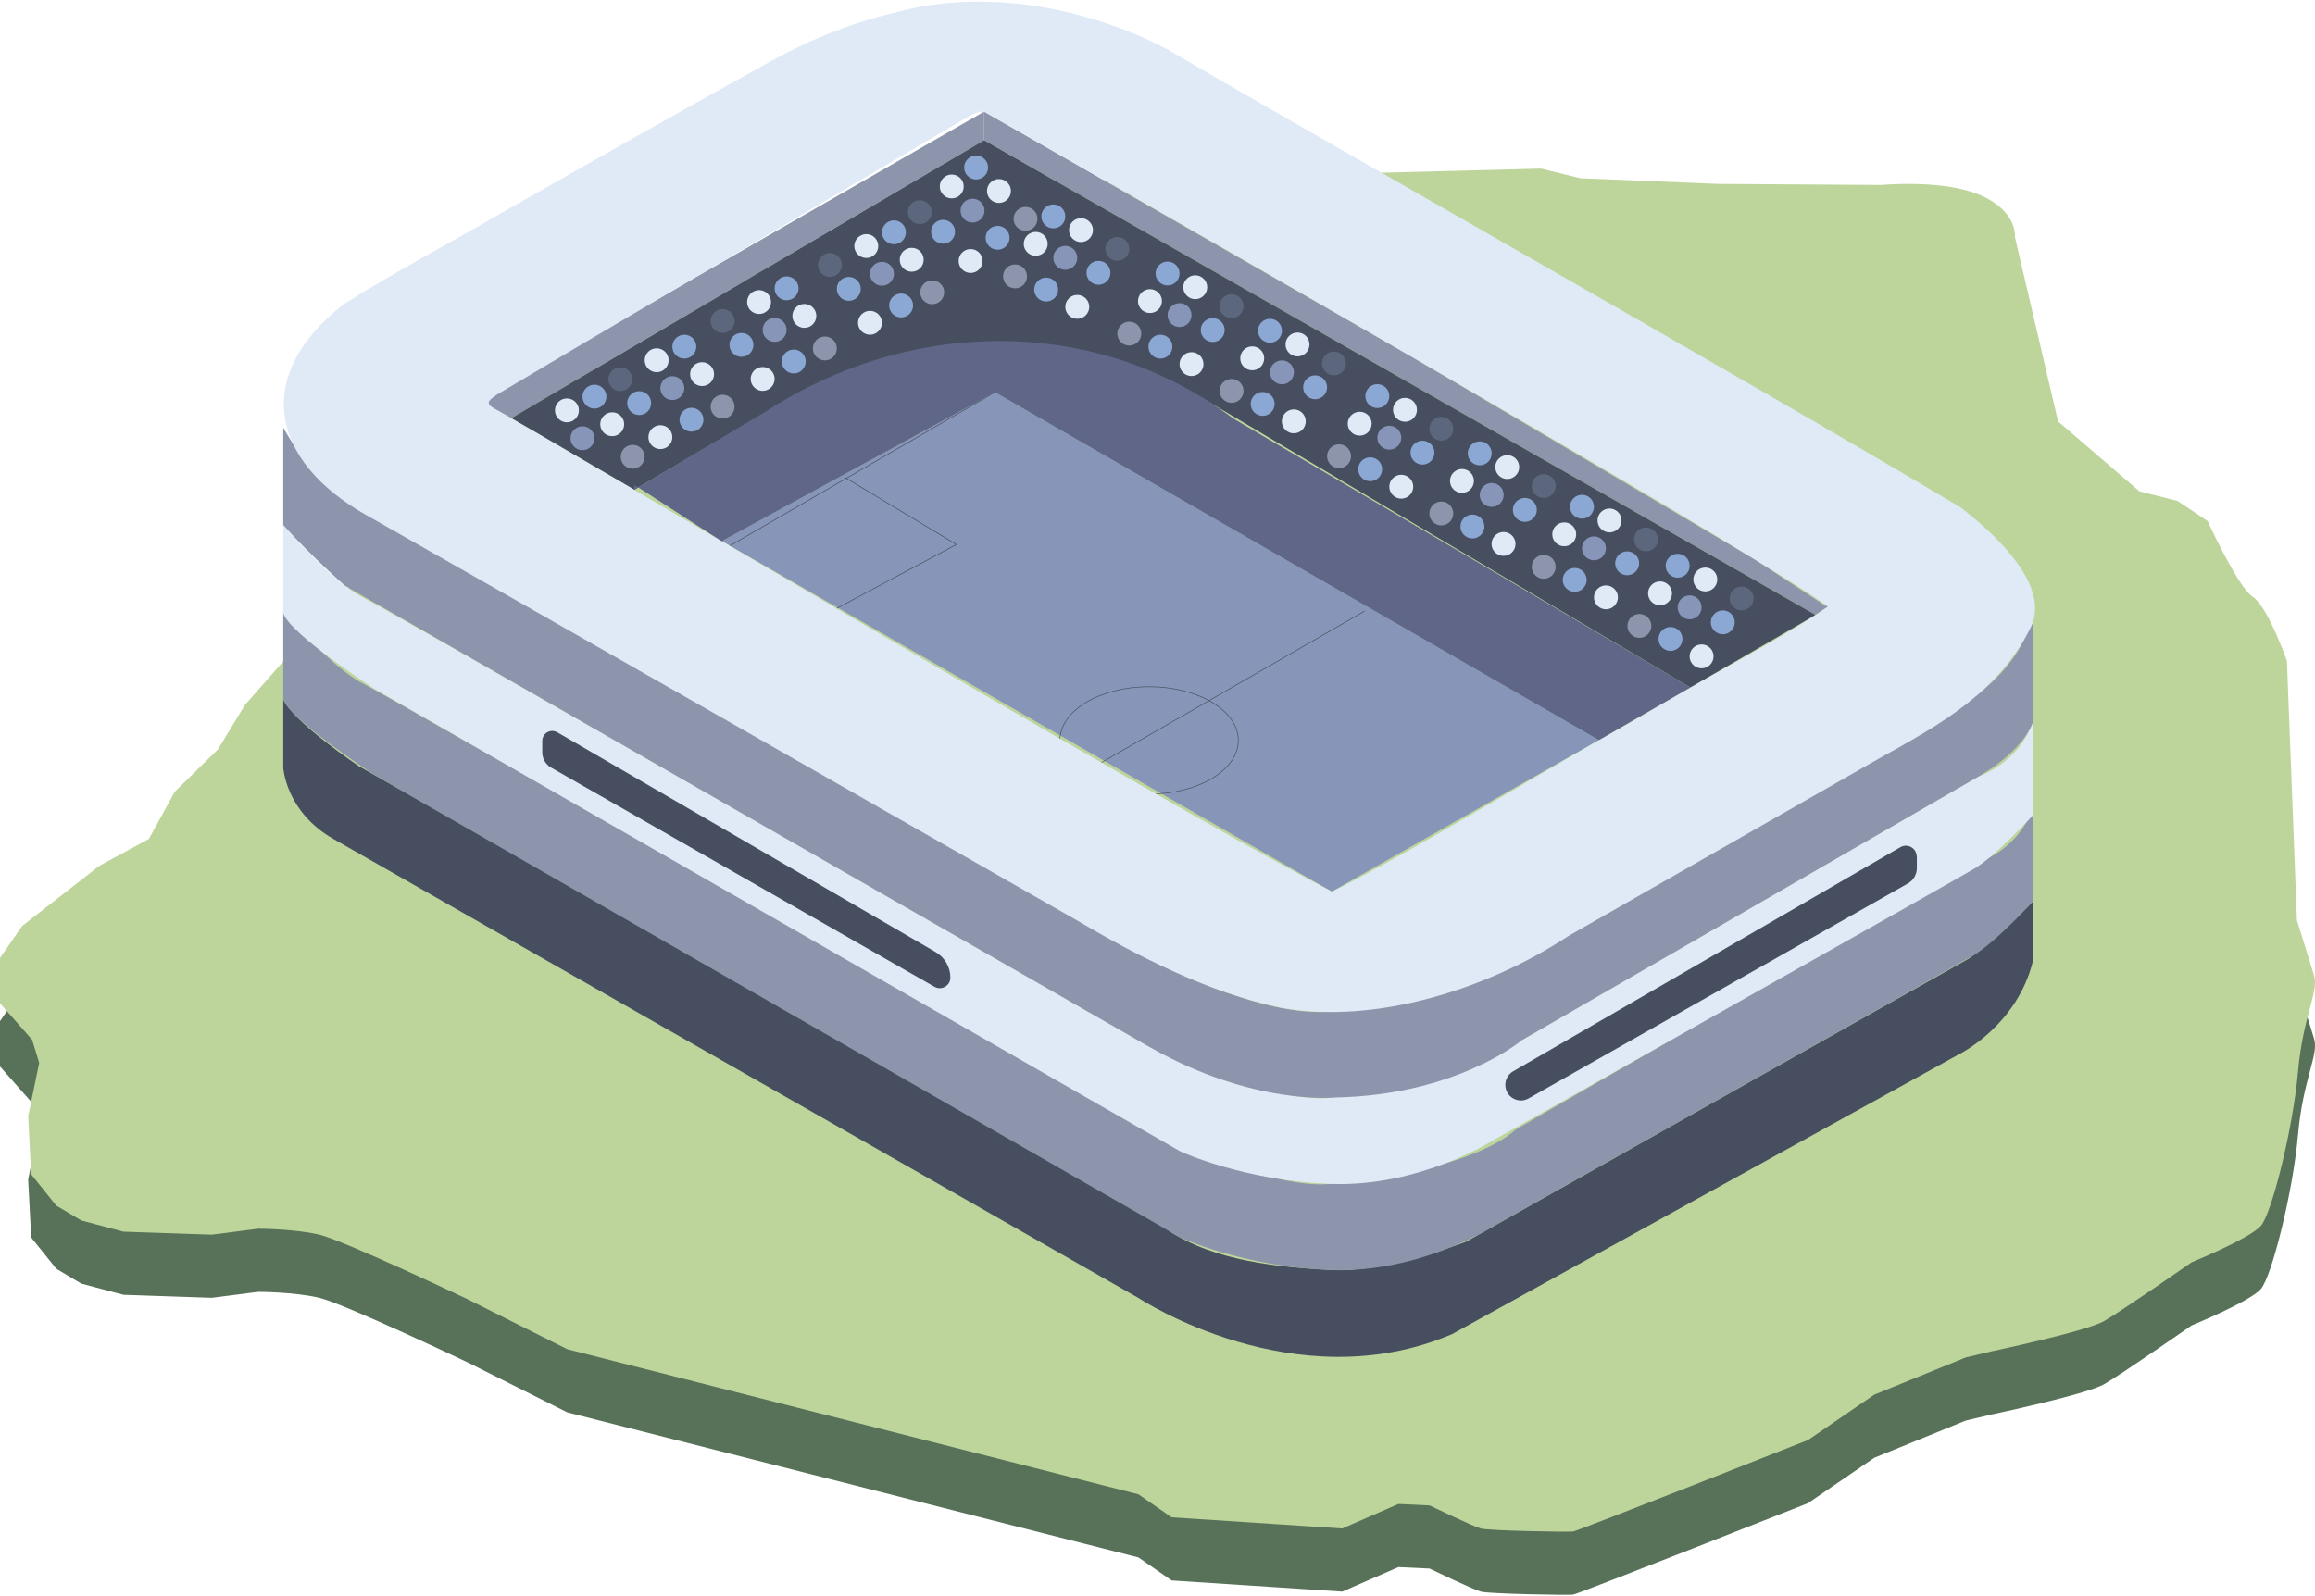 <svg width="821" height="566" viewBox="0 0 821 566" fill="none" xmlns="http://www.w3.org/2000/svg">
<path d="M52.718 320.022L35.263 329.518L7.838 350.889L0 362.222V378.313L11.396 391.232L13.898 399.414L9.989 418.406L11.065 438.984L19.958 450.067L28.851 455.347L43.804 459.312L75.137 460.377L91.517 458.269C91.517 458.269 104.34 458.269 113.233 460.377C122.126 462.485 165.93 483.334 165.93 483.334L201.172 501.012L403.75 552.479L415.497 560.639L476.012 564.605L495.949 555.902L506.993 556.423C506.993 556.423 522.298 563.812 525.152 564.605C528.006 565.398 556.133 565.92 557.912 565.669C559.691 565.419 641.218 533.215 641.218 533.215L664.713 517.124L697.121 503.934L706.014 501.826C706.014 501.826 739.829 494.709 746.24 491.015C752.652 487.321 777.222 470.186 777.222 470.186C777.222 470.186 797.862 461.754 801.792 457.267C805.701 452.78 813.187 422.705 814.966 402.669C816.745 382.613 822.453 374.181 820.654 368.379C818.854 362.577 814.594 348.865 814.594 348.865L811.036 256.804C811.036 256.804 804.274 237.541 798.938 234.118C793.602 230.695 782.909 207.216 782.909 207.216L772.237 200.099L758.712 196.676L729.881 171.882L714.577 106.473C714.577 106.473 715.652 97.499 702.478 91.697C689.303 85.895 667.236 88.003 667.236 88.003L609.203 87.627L560.435 85.624L546.558 82.201L351.446 87.21L267.788 119.392L232.898 145.501L223.281 149.717L200.841 156.584L159.188 186.136L148.144 202.499L147.068 207.779L138.527 218.862L122.147 232.323L86.905 272.416L77.288 288.236L61.983 303.263L52.718 320.147V320.022Z" fill="#587259"/>
<path d="M52.718 297.627L35.263 307.123L7.838 328.495L0 339.828V355.919L11.396 368.838L13.898 377.019L9.989 396.011L11.065 416.59L19.958 427.672L28.851 432.952L43.804 436.918L75.137 437.982L91.517 435.874C91.517 435.874 104.34 435.874 113.233 437.982C122.126 440.09 165.93 460.94 165.93 460.94L201.172 478.617L403.75 530.084L415.497 538.245L476.012 542.21L495.949 533.507L506.993 534.029C506.993 534.029 522.298 541.417 525.152 542.21C528.006 543.003 556.133 543.525 557.912 543.275C559.691 543.024 641.218 510.821 641.218 510.821L664.713 494.73L697.121 481.539L706.014 479.431C706.014 479.431 739.829 472.314 746.24 468.62C752.652 464.926 777.222 447.791 777.222 447.791C777.222 447.791 797.862 439.36 801.792 434.872C805.701 430.385 813.187 400.311 814.966 380.275C816.745 360.218 822.453 351.786 820.654 345.984C818.854 340.182 814.594 326.47 814.594 326.47L811.036 234.41C811.036 234.41 804.274 215.146 798.938 211.724C793.602 208.301 782.909 184.821 782.909 184.821L772.237 177.704L758.712 174.282L729.881 149.487L714.577 84.079C714.577 84.079 715.652 75.104 702.478 69.302C689.303 63.5 667.236 65.608 667.236 65.608L609.203 65.233L560.435 63.229L546.558 59.806L351.446 64.815L267.788 96.998L232.898 123.107L223.281 127.323L200.841 134.189L159.188 163.742L148.144 180.105L147.068 185.385L138.527 196.467L122.147 209.929L86.905 250.021L77.288 265.841L61.983 280.868L52.718 297.752V297.627Z" fill="#BDD59B"/>
<g clip-path="url(#clip0_240_263)">
<path d="M255.968 191.934L353.054 138.999L567.24 262.402L472.301 316.263L255.968 191.934Z" fill="#8796B8"/>
<path d="M118.173 297.562L404.111 460.656C404.111 460.656 459.268 497.034 514.962 473.269L695.126 373.776C695.126 373.776 715.383 363.696 720.947 340.953V319.769C720.947 319.769 705.767 335.937 696.639 340.953C687.511 345.969 519.99 440.446 519.99 440.446C519.99 440.446 491.142 451.549 472.399 450.526C453.655 449.504 430.909 447.507 414.215 436.404C397.522 425.3 127.301 271.8 127.301 271.8C127.301 271.8 104.018 256.168 100.455 248.084V272.336C100.455 272.336 101.333 287.969 118.173 297.562Z" fill="#464E5F"/>
<path d="M100.455 248.084V216.771C100.455 216.771 117.685 236.981 128.814 242.532C139.943 248.084 407.186 401.584 407.186 401.584C407.186 401.584 452.728 423.304 473.472 419.748C473.472 419.748 520.039 416.193 537.757 400.561L701.227 306.133C701.227 306.133 715.919 301.604 720.947 286.459V319.769C720.947 319.769 707.963 334.087 700.056 338.762C692.148 343.437 529.655 434.991 529.655 434.991C529.655 434.991 503.784 451.549 472.399 450.526C441.013 449.504 418.511 438.936 418.511 438.936L132.865 274.966C132.865 274.966 102.993 255.632 100.455 248.084Z" fill="#8C95AB"/>
<path d="M100.455 217.549V186.236C100.455 186.236 117.685 206.446 128.814 211.998C139.943 217.549 407.186 371.049 407.186 371.049C407.186 371.049 452.728 392.769 473.472 389.214C473.472 389.214 520.039 385.659 537.757 370.026L701.227 275.599C701.227 275.599 715.919 271.07 720.947 255.924V289.235C720.947 289.235 707.963 303.552 700.056 308.227C692.148 312.902 529.655 404.457 529.655 404.457C529.655 404.457 503.784 421.014 472.399 419.992C441.013 418.969 418.511 408.401 418.511 408.401L132.865 244.431C132.865 244.431 102.993 225.098 100.455 217.549Z" fill="#E0E9F6"/>
<path d="M100.455 186.236V151.66C100.455 151.66 110.559 170.847 123.738 177.422C136.917 183.996 407.186 340.028 407.186 340.028C407.186 340.028 447.7 361.748 472.984 358.728C498.269 355.709 529.655 349.135 538.294 340.564L686.584 255.389C686.584 255.389 716.945 242.094 720.996 216.868V256.022C720.996 256.022 718.506 265.762 701.276 275.696C684.046 285.631 539.71 369.004 539.71 369.004C539.71 369.004 516.524 388.532 473.521 389.311C473.521 389.311 444.234 392.379 407.235 371.147L122.371 207.81C122.371 207.81 110.559 197.583 100.455 186.236Z" fill="#8C95AB"/>
<path d="M349.003 49.732L181.335 148.348L170.353 142.212L349.003 39.602" fill="#8C95AB"/>
<path d="M647.29 214.871L622.64 198.654L500.514 126.433L349.003 39.602V49.732L643.873 218.085L648.315 215.114" fill="#8C95AB"/>
<path d="M224.924 173.769L277.738 142.602C324.451 115.038 382.488 115.087 429.103 142.796L599.504 243.896L643.874 218.134L349.003 49.732L181.335 148.348L224.973 173.72L224.924 173.769Z" fill="#464E5F"/>
<path d="M299.752 169.435L339.192 193.152L296.677 215.845" stroke="#464E5F" stroke-width="0.221" stroke-miterlimit="10"/>
<path d="M258.799 193.639L353.054 138.999L567.239 262.402" stroke="#464E5F" stroke-width="0.221" stroke-miterlimit="10"/>
<path d="M407.528 281.686C424.997 281.686 439.158 273.161 439.158 262.645C439.158 252.129 424.997 243.604 407.528 243.604C390.059 243.604 375.898 252.129 375.898 262.645C375.898 273.161 390.059 281.686 407.528 281.686Z" stroke="#464E5F" stroke-width="0.221" stroke-miterlimit="10"/>
<path d="M390.639 270.486L483.967 216.771" stroke="#464E5F" stroke-width="0.221" stroke-miterlimit="10"/>
<path d="M694.686 179.613C620.981 135.638 454.534 41.405 413.532 17.25C385.661 2.787 349.784 -4.177 318.447 4.199C301.607 8.095 285.597 14.669 270.758 23.192C247.377 36.048 208.621 58.012 177.675 75.641C157.857 87.183 139.406 96.825 121.932 107.88C89.374 133.349 95.818 163.543 130.083 182.828C169.572 205.18 309.368 285.096 381.072 326.003C403.33 339.152 427.883 351.911 454.387 357.511C487.823 363.501 527.8 350.84 556.208 332.042C580.028 318.455 635.966 286.459 666.034 269.269C689.024 256.509 708.354 245.698 720.117 222.761C727.83 207.518 706.304 188.379 695.175 179.906L694.735 179.565L694.686 179.613ZM472.301 316.263C405.527 281.248 198.078 157.212 175.088 144.891C172.305 142.992 172.94 142.212 176.259 139.972C210.915 119.275 261.338 89.812 298.971 67.557C317.666 56.551 333.139 47.395 340.754 42.915C344.952 40.48 347.051 39.409 349.003 39.603C381.414 57.963 612 189.353 648.315 215.164C631.231 226.949 611.414 236.543 583.494 253.198C548.886 272.531 501.734 301.605 472.496 316.263H472.252H472.301Z" fill="#E0E9F6"/>
<path d="M224.924 173.77L271.685 145.914C322.791 112.701 388.687 111.776 437.254 148.397L599.504 243.848L567.19 262.451L353.054 139.047L255.919 191.983L224.924 171.968" fill="#5F6688"/>
<path d="M679.799 303.894V307.984C679.799 310.224 678.579 312.27 676.626 313.39L542.101 389.653C538.392 391.747 533.852 389.068 533.852 384.832C533.852 382.884 534.926 381.033 536.586 380.059L673.941 300.533C676.528 299.024 679.75 300.874 679.75 303.894H679.799Z" fill="#464E5F"/>
<path d="M195.442 272.287L331.431 350.06C333.92 351.472 337.044 349.67 337.044 346.797C337.044 343.047 335.043 339.638 331.822 337.739L197.639 259.771C195.247 258.408 192.318 260.112 192.318 262.839V266.881C192.318 269.122 193.49 271.167 195.442 272.287Z" fill="#464E5F"/>
<path d="M407.821 111.044C410.166 111.044 412.067 109.148 412.067 106.808C412.067 104.468 410.166 102.571 407.821 102.571C405.476 102.571 403.574 104.468 403.574 106.808C403.574 109.148 405.476 111.044 407.821 111.044Z" fill="#E0E9F6"/>
<path d="M414.069 101.256C416.414 101.256 418.315 99.359 418.315 97.019C418.315 94.68 416.414 92.783 414.069 92.783C411.723 92.783 409.822 94.68 409.822 97.019C409.822 99.359 411.723 101.256 414.069 101.256Z" fill="#8BA8D5"/>
<path d="M423.88 106.126C426.225 106.126 428.127 104.23 428.127 101.89C428.127 99.55 426.225 97.653 423.88 97.653C421.535 97.653 419.633 99.55 419.633 101.89C419.633 104.23 421.535 106.126 423.88 106.126Z" fill="#E0E9F6"/>
<path d="M418.315 116.012C420.661 116.012 422.562 114.115 422.562 111.775C422.562 109.435 420.661 107.539 418.315 107.539C415.97 107.539 414.069 109.435 414.069 111.775C414.069 114.115 415.97 116.012 418.315 116.012Z" fill="#8796B8"/>
<path d="M400.499 122.586C402.844 122.586 404.746 120.69 404.746 118.35C404.746 116.01 402.844 114.113 400.499 114.113C398.154 114.113 396.252 116.01 396.252 118.35C396.252 120.69 398.154 122.586 400.499 122.586Z" fill="#8C95AB"/>
<path d="M411.531 127.213C413.876 127.213 415.777 125.316 415.777 122.976C415.777 120.636 413.876 118.739 411.531 118.739C409.185 118.739 407.284 120.636 407.284 122.976C407.284 125.316 409.185 127.213 411.531 127.213Z" fill="#8BA8D5"/>
<path d="M422.562 133.397C424.907 133.397 426.809 131.501 426.809 129.161C426.809 126.821 424.907 124.924 422.562 124.924C420.217 124.924 418.315 126.821 418.315 129.161C418.315 131.501 420.217 133.397 422.562 133.397Z" fill="#E0E9F6"/>
<path d="M430.079 121.32C432.424 121.32 434.326 119.423 434.326 117.084C434.326 114.744 432.424 112.847 430.079 112.847C427.734 112.847 425.833 114.744 425.833 117.084C425.833 119.423 427.734 121.32 430.079 121.32Z" fill="#8BA8D5"/>
<path d="M436.766 112.847C439.111 112.847 441.013 110.95 441.013 108.61C441.013 106.27 439.111 104.373 436.766 104.373C434.421 104.373 432.52 106.27 432.52 108.61C432.52 110.95 434.421 112.847 436.766 112.847Z" fill="#5C667D"/>
<path d="M367.307 90.737C369.652 90.737 371.554 88.84 371.554 86.501C371.554 84.161 369.652 82.264 367.307 82.264C364.962 82.264 363.061 84.161 363.061 86.501C363.061 88.84 364.962 90.737 367.307 90.737Z" fill="#E0E9F6"/>
<path d="M373.555 80.998C375.901 80.998 377.802 79.101 377.802 76.761C377.802 74.421 375.901 72.524 373.555 72.524C371.21 72.524 369.309 74.421 369.309 76.761C369.309 79.101 371.21 80.998 373.555 80.998Z" fill="#8BA8D5"/>
<path d="M383.366 85.867C385.711 85.867 387.613 83.97 387.613 81.63C387.613 79.29 385.711 77.394 383.366 77.394C381.021 77.394 379.119 79.29 379.119 81.63C379.119 83.97 381.021 85.867 383.366 85.867Z" fill="#E0E9F6"/>
<path d="M377.802 95.705C380.147 95.705 382.048 93.808 382.048 91.468C382.048 89.128 380.147 87.231 377.802 87.231C375.456 87.231 373.555 89.128 373.555 91.468C373.555 93.808 375.456 95.705 377.802 95.705Z" fill="#8796B8"/>
<path d="M359.985 102.279C362.331 102.279 364.232 100.382 364.232 98.043C364.232 95.703 362.331 93.806 359.985 93.806C357.64 93.806 355.739 95.703 355.739 98.043C355.739 100.382 357.64 102.279 359.985 102.279Z" fill="#8C95AB"/>
<path d="M371.017 106.954C373.362 106.954 375.263 105.057 375.263 102.717C375.263 100.377 373.362 98.481 371.017 98.481C368.672 98.481 366.77 100.377 366.77 102.717C366.77 105.057 368.672 106.954 371.017 106.954Z" fill="#8BA8D5"/>
<path d="M382.048 113.09C384.394 113.09 386.295 111.193 386.295 108.854C386.295 106.514 384.394 104.617 382.048 104.617C379.703 104.617 377.802 106.514 377.802 108.854C377.802 111.193 379.703 113.09 382.048 113.09Z" fill="#E0E9F6"/>
<path d="M389.565 101.013C391.911 101.013 393.812 99.116 393.812 96.776C393.812 94.436 391.911 92.54 389.565 92.54C387.22 92.54 385.319 94.436 385.319 96.776C385.319 99.116 387.22 101.013 389.565 101.013Z" fill="#8BA8D5"/>
<path d="M396.252 92.54C398.598 92.54 400.499 90.643 400.499 88.303C400.499 85.963 398.598 84.066 396.252 84.066C393.907 84.066 392.006 85.963 392.006 88.303C392.006 90.643 393.907 92.54 396.252 92.54Z" fill="#5C667D"/>
<path d="M323.328 96.386C325.673 96.386 327.575 94.489 327.575 92.149C327.575 89.809 325.673 87.912 323.328 87.912C320.983 87.912 319.082 89.809 319.082 92.149C319.082 94.489 320.983 96.386 323.328 96.386Z" fill="#E0E9F6"/>
<path d="M317.031 86.646C319.377 86.646 321.278 84.749 321.278 82.409C321.278 80.069 319.377 78.172 317.031 78.172C314.686 78.172 312.785 80.069 312.785 82.409C312.785 84.749 314.686 86.646 317.031 86.646Z" fill="#8BA8D5"/>
<path d="M307.22 91.517C309.566 91.517 311.467 89.62 311.467 87.28C311.467 84.94 309.566 83.043 307.22 83.043C304.875 83.043 302.974 84.94 302.974 87.28C302.974 89.62 304.875 91.517 307.22 91.517Z" fill="#E0E9F6"/>
<path d="M312.785 101.354C315.13 101.354 317.031 99.457 317.031 97.117C317.031 94.777 315.13 92.88 312.785 92.88C310.439 92.88 308.538 94.777 308.538 97.117C308.538 99.457 310.439 101.354 312.785 101.354Z" fill="#8796B8"/>
<path d="M330.601 107.928C332.946 107.928 334.848 106.031 334.848 103.691C334.848 101.351 332.946 99.454 330.601 99.454C328.256 99.454 326.354 101.351 326.354 103.691C326.354 106.031 328.256 107.928 330.601 107.928Z" fill="#8C95AB"/>
<path d="M319.569 112.603C321.915 112.603 323.816 110.706 323.816 108.366C323.816 106.026 321.915 104.129 319.569 104.129C317.224 104.129 315.323 106.026 315.323 108.366C315.323 110.706 317.224 112.603 319.569 112.603Z" fill="#8BA8D5"/>
<path d="M308.538 118.739C310.883 118.739 312.785 116.842 312.785 114.502C312.785 112.163 310.883 110.266 308.538 110.266C306.193 110.266 304.292 112.163 304.292 114.502C304.292 116.842 306.193 118.739 308.538 118.739Z" fill="#E0E9F6"/>
<path d="M301.021 106.71C303.366 106.71 305.268 104.814 305.268 102.474C305.268 100.134 303.366 98.237 301.021 98.237C298.676 98.237 296.774 100.134 296.774 102.474C296.774 104.814 298.676 106.71 301.021 106.71Z" fill="#8BA8D5"/>
<path d="M294.334 98.237C296.679 98.237 298.581 96.34 298.581 94.001C298.581 91.661 296.679 89.764 294.334 89.764C291.989 89.764 290.087 91.661 290.087 94.001C290.087 96.34 291.989 98.237 294.334 98.237Z" fill="#5C667D"/>
<path d="M285.255 116.304C287.6 116.304 289.502 114.407 289.502 112.067C289.502 109.727 287.6 107.83 285.255 107.83C282.91 107.83 281.009 109.727 281.009 112.067C281.009 114.407 282.91 116.304 285.255 116.304Z" fill="#E0E9F6"/>
<path d="M278.958 106.516C281.304 106.516 283.205 104.619 283.205 102.279C283.205 99.939 281.304 98.042 278.958 98.042C276.613 98.042 274.712 99.939 274.712 102.279C274.712 104.619 276.613 106.516 278.958 106.516Z" fill="#8BA8D5"/>
<path d="M269.196 111.386C271.541 111.386 273.443 109.489 273.443 107.149C273.443 104.809 271.541 102.912 269.196 102.912C266.851 102.912 264.949 104.809 264.949 107.149C264.949 109.489 266.851 111.386 269.196 111.386Z" fill="#E0E9F6"/>
<path d="M274.712 121.271C277.057 121.271 278.958 119.375 278.958 117.035C278.958 114.695 277.057 112.798 274.712 112.798C272.366 112.798 270.465 114.695 270.465 117.035C270.465 119.375 272.366 121.271 274.712 121.271Z" fill="#8796B8"/>
<path d="M292.528 127.846C294.873 127.846 296.774 125.949 296.774 123.609C296.774 121.269 294.873 119.372 292.528 119.372C290.183 119.372 288.281 121.269 288.281 123.609C288.281 125.949 290.183 127.846 292.528 127.846Z" fill="#8C95AB"/>
<path d="M281.496 132.472C283.842 132.472 285.743 130.575 285.743 128.235C285.743 125.895 283.842 123.999 281.496 123.999C279.151 123.999 277.25 125.895 277.25 128.235C277.25 130.575 279.151 132.472 281.496 132.472Z" fill="#8BA8D5"/>
<path d="M270.465 138.657C272.811 138.657 274.712 136.76 274.712 134.42C274.712 132.08 272.811 130.183 270.465 130.183C268.12 130.183 266.219 132.08 266.219 134.42C266.219 136.76 268.12 138.657 270.465 138.657Z" fill="#E0E9F6"/>
<path d="M262.948 126.58C265.294 126.58 267.195 124.683 267.195 122.343C267.195 120.003 265.294 118.106 262.948 118.106C260.603 118.106 258.702 120.003 258.702 122.343C258.702 124.683 260.603 126.58 262.948 126.58Z" fill="#8BA8D5"/>
<path d="M256.261 118.106C258.606 118.106 260.508 116.209 260.508 113.869C260.508 111.529 258.606 109.632 256.261 109.632C253.916 109.632 252.014 111.529 252.014 113.869C252.014 116.209 253.916 118.106 256.261 118.106Z" fill="#5C667D"/>
<path d="M248.988 136.953C251.333 136.953 253.235 135.056 253.235 132.716C253.235 130.376 251.333 128.479 248.988 128.479C246.643 128.479 244.741 130.376 244.741 132.716C244.741 135.056 246.643 136.953 248.988 136.953Z" fill="#E0E9F6"/>
<path d="M242.691 127.213C245.037 127.213 246.938 125.316 246.938 122.976C246.938 120.636 245.037 118.739 242.691 118.739C240.346 118.739 238.445 120.636 238.445 122.976C238.445 125.316 240.346 127.213 242.691 127.213Z" fill="#8BA8D5"/>
<path d="M232.88 132.035C235.226 132.035 237.127 130.138 237.127 127.798C237.127 125.458 235.226 123.561 232.88 123.561C230.535 123.561 228.634 125.458 228.634 127.798C228.634 130.138 230.535 132.035 232.88 132.035Z" fill="#E0E9F6"/>
<path d="M238.445 141.919C240.79 141.919 242.691 140.023 242.691 137.683C242.691 135.343 240.79 133.446 238.445 133.446C236.099 133.446 234.198 135.343 234.198 137.683C234.198 140.023 236.099 141.919 238.445 141.919Z" fill="#8796B8"/>
<path d="M256.261 148.494C258.606 148.494 260.508 146.597 260.508 144.257C260.508 141.917 258.606 140.021 256.261 140.021C253.916 140.021 252.014 141.917 252.014 144.257C252.014 146.597 253.916 148.494 256.261 148.494Z" fill="#8C95AB"/>
<path d="M245.23 153.121C247.575 153.121 249.476 151.224 249.476 148.884C249.476 146.544 247.575 144.647 245.23 144.647C242.884 144.647 240.983 146.544 240.983 148.884C240.983 151.224 242.884 153.121 245.23 153.121Z" fill="#8BA8D5"/>
<path d="M217.114 154.728C219.46 154.728 221.361 152.831 221.361 150.491C221.361 148.151 219.46 146.254 217.114 146.254C214.769 146.254 212.868 148.151 212.868 150.491C212.868 152.831 214.769 154.728 217.114 154.728Z" fill="#E0E9F6"/>
<path d="M210.817 144.939C213.163 144.939 215.064 143.042 215.064 140.702C215.064 138.362 213.163 136.465 210.817 136.465C208.472 136.465 206.571 138.362 206.571 140.702C206.571 143.042 208.472 144.939 210.817 144.939Z" fill="#8BA8D5"/>
<path d="M201.055 149.81C203.401 149.81 205.302 147.913 205.302 145.573C205.302 143.233 203.401 141.336 201.055 141.336C198.71 141.336 196.809 143.233 196.809 145.573C196.809 147.913 198.71 149.81 201.055 149.81Z" fill="#E0E9F6"/>
<path d="M206.571 159.695C208.916 159.695 210.817 157.798 210.817 155.458C210.817 153.119 208.916 151.222 206.571 151.222C204.225 151.222 202.324 153.119 202.324 155.458C202.324 157.798 204.225 159.695 206.571 159.695Z" fill="#8796B8"/>
<path d="M224.387 166.27C226.732 166.27 228.634 164.373 228.634 162.033C228.634 159.693 226.732 157.796 224.387 157.796C222.042 157.796 220.14 159.693 220.14 162.033C220.14 164.373 222.042 166.27 224.387 166.27Z" fill="#8C95AB"/>
<path d="M234.198 159.306C236.544 159.306 238.445 157.409 238.445 155.069C238.445 152.729 236.544 150.832 234.198 150.832C231.853 150.832 229.952 152.729 229.952 155.069C229.952 157.409 231.853 159.306 234.198 159.306Z" fill="#E0E9F6"/>
<path d="M226.681 147.229C229.027 147.229 230.928 145.332 230.928 142.992C230.928 140.652 229.027 138.755 226.681 138.755C224.336 138.755 222.435 140.652 222.435 142.992C222.435 145.332 224.336 147.229 226.681 147.229Z" fill="#8BA8D5"/>
<path d="M219.994 138.754C222.339 138.754 224.241 136.858 224.241 134.518C224.241 132.178 222.339 130.281 219.994 130.281C217.649 130.281 215.747 132.178 215.747 134.518C215.747 136.858 217.649 138.754 219.994 138.754Z" fill="#5C667D"/>
<path d="M354.275 71.988C356.62 71.988 358.521 70.091 358.521 67.751C358.521 65.411 356.62 63.514 354.275 63.514C351.929 63.514 350.028 65.411 350.028 67.751C350.028 70.091 351.929 71.988 354.275 71.988Z" fill="#E0E9F6"/>
<path d="M346.172 63.66C348.517 63.66 350.418 61.763 350.418 59.423C350.418 57.083 348.517 55.187 346.172 55.187C343.827 55.187 341.925 57.083 341.925 59.423C341.925 61.763 343.827 63.66 346.172 63.66Z" fill="#8BA8D5"/>
<path d="M337.532 70.381C339.878 70.381 341.779 68.484 341.779 66.144C341.779 63.804 339.878 61.907 337.532 61.907C335.187 61.907 333.286 63.804 333.286 66.144C333.286 68.484 335.187 70.381 337.532 70.381Z" fill="#E0E9F6"/>
<path d="M344.903 78.952C347.248 78.952 349.149 77.055 349.149 74.715C349.149 72.375 347.248 70.478 344.903 70.478C342.558 70.478 340.656 72.375 340.656 74.715C340.656 77.055 342.558 78.952 344.903 78.952Z" fill="#8796B8"/>
<path d="M363.695 81.874C366.041 81.874 367.942 79.977 367.942 77.637C367.942 75.297 366.041 73.4 363.695 73.4C361.35 73.4 359.449 75.297 359.449 77.637C359.449 79.977 361.35 81.874 363.695 81.874Z" fill="#8C95AB"/>
<path d="M353.786 88.594C356.132 88.594 358.033 86.697 358.033 84.357C358.033 82.017 356.132 80.121 353.786 80.121C351.441 80.121 349.54 82.017 349.54 84.357C349.54 86.697 351.441 88.594 353.786 88.594Z" fill="#8BA8D5"/>
<path d="M344.219 96.824C346.565 96.824 348.466 94.927 348.466 92.587C348.466 90.248 346.565 88.351 344.219 88.351C341.874 88.351 339.973 90.248 339.973 92.587C339.973 94.927 341.874 96.824 344.219 96.824Z" fill="#E0E9F6"/>
<path d="M334.457 86.451C336.802 86.451 338.704 84.554 338.704 82.214C338.704 79.874 336.802 77.978 334.457 77.978C332.112 77.978 330.21 79.874 330.21 82.214C330.21 84.554 332.112 86.451 334.457 86.451Z" fill="#8BA8D5"/>
<path d="M326.208 79.488C328.553 79.488 330.454 77.591 330.454 75.251C330.454 72.911 328.553 71.014 326.208 71.014C323.862 71.014 321.961 72.911 321.961 75.251C321.961 77.591 323.862 79.488 326.208 79.488Z" fill="#5C667D"/>
<path d="M444.088 131.353C446.433 131.353 448.335 129.456 448.335 127.116C448.335 124.776 446.433 122.879 444.088 122.879C441.743 122.879 439.841 124.776 439.841 127.116C439.841 129.456 441.743 131.353 444.088 131.353Z" fill="#E0E9F6"/>
<path d="M450.385 121.564C452.73 121.564 454.631 119.667 454.631 117.327C454.631 114.987 452.73 113.09 450.385 113.09C448.039 113.09 446.138 114.987 446.138 117.327C446.138 119.667 448.039 121.564 450.385 121.564Z" fill="#8BA8D5"/>
<path d="M460.147 126.434C462.492 126.434 464.393 124.537 464.393 122.197C464.393 119.857 462.492 117.96 460.147 117.96C457.801 117.96 455.9 119.857 455.9 122.197C455.9 124.537 457.801 126.434 460.147 126.434Z" fill="#E0E9F6"/>
<path d="M454.631 136.319C456.976 136.319 458.878 134.422 458.878 132.083C458.878 129.743 456.976 127.846 454.631 127.846C452.286 127.846 450.385 129.743 450.385 132.083C450.385 134.422 452.286 136.319 454.631 136.319Z" fill="#8796B8"/>
<path d="M436.766 142.894C439.111 142.894 441.013 140.997 441.013 138.657C441.013 136.317 439.111 134.42 436.766 134.42C434.421 134.42 432.52 136.317 432.52 138.657C432.52 140.997 434.421 142.894 436.766 142.894Z" fill="#8C95AB"/>
<path d="M447.798 147.521C450.143 147.521 452.044 145.624 452.044 143.284C452.044 140.944 450.143 139.047 447.798 139.047C445.452 139.047 443.551 140.944 443.551 143.284C443.551 145.624 445.452 147.521 447.798 147.521Z" fill="#8BA8D5"/>
<path d="M458.829 153.706C461.174 153.706 463.076 151.809 463.076 149.469C463.076 147.129 461.174 145.232 458.829 145.232C456.484 145.232 454.583 147.129 454.583 149.469C454.583 151.809 456.484 153.706 458.829 153.706Z" fill="#E0E9F6"/>
<path d="M466.395 141.628C468.74 141.628 470.641 139.732 470.641 137.392C470.641 135.052 468.74 133.155 466.395 133.155C464.049 133.155 462.148 135.052 462.148 137.392C462.148 139.732 464.049 141.628 466.395 141.628Z" fill="#8BA8D5"/>
<path d="M473.082 133.154C475.427 133.154 477.329 131.257 477.329 128.917C477.329 126.578 475.427 124.681 473.082 124.681C470.737 124.681 468.835 126.578 468.835 128.917C468.835 131.257 470.737 133.154 473.082 133.154Z" fill="#5C667D"/>
<path d="M482.21 154.533C484.555 154.533 486.457 152.636 486.457 150.296C486.457 147.956 484.555 146.06 482.21 146.06C479.865 146.06 477.963 147.956 477.963 150.296C477.963 152.636 479.865 154.533 482.21 154.533Z" fill="#E0E9F6"/>
<path d="M488.458 144.745C490.803 144.745 492.704 142.848 492.704 140.508C492.704 138.168 490.803 136.271 488.458 136.271C486.112 136.271 484.211 138.168 484.211 140.508C484.211 142.848 486.112 144.745 488.458 144.745Z" fill="#8BA8D5"/>
<path d="M498.269 149.614C500.614 149.614 502.515 147.717 502.515 145.377C502.515 143.038 500.614 141.141 498.269 141.141C495.923 141.141 494.022 143.038 494.022 145.377C494.022 147.717 495.923 149.614 498.269 149.614Z" fill="#E0E9F6"/>
<path d="M492.704 159.5C495.049 159.5 496.951 157.603 496.951 155.263C496.951 152.923 495.049 151.026 492.704 151.026C490.359 151.026 488.458 152.923 488.458 155.263C488.458 157.603 490.359 159.5 492.704 159.5Z" fill="#8796B8"/>
<path d="M474.888 166.075C477.234 166.075 479.135 164.178 479.135 161.838C479.135 159.498 477.234 157.601 474.888 157.601C472.543 157.601 470.642 159.498 470.642 161.838C470.642 164.178 472.543 166.075 474.888 166.075Z" fill="#8C95AB"/>
<path d="M485.919 170.701C488.265 170.701 490.166 168.804 490.166 166.464C490.166 164.124 488.265 162.228 485.919 162.228C483.574 162.228 481.673 164.124 481.673 166.464C481.673 168.804 483.574 170.701 485.919 170.701Z" fill="#8BA8D5"/>
<path d="M496.951 176.886C499.296 176.886 501.197 174.989 501.197 172.649C501.197 170.31 499.296 168.413 496.951 168.413C494.605 168.413 492.704 170.31 492.704 172.649C492.704 174.989 494.605 176.886 496.951 176.886Z" fill="#E0E9F6"/>
<path d="M504.468 164.809C506.813 164.809 508.714 162.912 508.714 160.572C508.714 158.232 506.813 156.335 504.468 156.335C502.122 156.335 500.221 158.232 500.221 160.572C500.221 162.912 502.122 164.809 504.468 164.809Z" fill="#8BA8D5"/>
<path d="M511.155 156.335C513.5 156.335 515.402 154.438 515.402 152.098C515.402 149.758 513.5 147.861 511.155 147.861C508.81 147.861 506.908 149.758 506.908 152.098C506.908 154.438 508.81 156.335 511.155 156.335Z" fill="#5C667D"/>
<path d="M518.476 174.841C520.822 174.841 522.723 172.944 522.723 170.604C522.723 168.264 520.822 166.367 518.476 166.367C516.131 166.367 514.23 168.264 514.23 170.604C514.23 172.944 516.131 174.841 518.476 174.841Z" fill="#E0E9F6"/>
<path d="M524.773 165.052C527.119 165.052 529.02 163.155 529.02 160.815C529.02 158.475 527.119 156.578 524.773 156.578C522.428 156.578 520.527 158.475 520.527 160.815C520.527 163.155 522.428 165.052 524.773 165.052Z" fill="#8BA8D5"/>
<path d="M534.535 169.922C536.881 169.922 538.782 168.026 538.782 165.686C538.782 163.346 536.881 161.449 534.535 161.449C532.19 161.449 530.289 163.346 530.289 165.686C530.289 168.026 532.19 169.922 534.535 169.922Z" fill="#E0E9F6"/>
<path d="M529.02 179.808C531.365 179.808 533.266 177.911 533.266 175.571C533.266 173.231 531.365 171.334 529.02 171.334C526.674 171.334 524.773 173.231 524.773 175.571C524.773 177.911 526.674 179.808 529.02 179.808Z" fill="#8796B8"/>
<path d="M511.155 186.383C513.5 186.383 515.402 184.486 515.402 182.146C515.402 179.806 513.5 177.909 511.155 177.909C508.81 177.909 506.908 179.806 506.908 182.146C506.908 184.486 508.81 186.383 511.155 186.383Z" fill="#8C95AB"/>
<path d="M522.186 191.008C524.532 191.008 526.433 189.111 526.433 186.771C526.433 184.432 524.532 182.535 522.186 182.535C519.841 182.535 517.94 184.432 517.94 186.771C517.94 189.111 519.841 191.008 522.186 191.008Z" fill="#8BA8D5"/>
<path d="M533.218 197.194C535.563 197.194 537.464 195.297 537.464 192.957C537.464 190.617 535.563 188.72 533.218 188.72C530.872 188.72 528.971 190.617 528.971 192.957C528.971 195.297 530.872 197.194 533.218 197.194Z" fill="#E0E9F6"/>
<path d="M540.783 185.116C543.129 185.116 545.03 183.219 545.03 180.879C545.03 178.539 543.129 176.643 540.783 176.643C538.438 176.643 536.537 178.539 536.537 180.879C536.537 183.219 538.438 185.116 540.783 185.116Z" fill="#8BA8D5"/>
<path d="M547.47 176.643C549.816 176.643 551.717 174.746 551.717 172.406C551.717 170.066 549.816 168.169 547.47 168.169C545.125 168.169 543.224 170.066 543.224 172.406C543.224 174.746 545.125 176.643 547.47 176.643Z" fill="#5C667D"/>
<path d="M554.744 193.784C557.089 193.784 558.99 191.887 558.99 189.547C558.99 187.207 557.089 185.311 554.744 185.311C552.398 185.311 550.497 187.207 550.497 189.547C550.497 191.887 552.398 193.784 554.744 193.784Z" fill="#E0E9F6"/>
<path d="M561.04 183.996C563.385 183.996 565.287 182.099 565.287 179.759C565.287 177.419 563.385 175.522 561.04 175.522C558.695 175.522 556.793 177.419 556.793 179.759C556.793 182.099 558.695 183.996 561.04 183.996Z" fill="#8BA8D5"/>
<path d="M570.803 188.866C573.148 188.866 575.049 186.969 575.049 184.629C575.049 182.289 573.148 180.393 570.803 180.393C568.457 180.393 566.556 182.289 566.556 184.629C566.556 186.969 568.457 188.866 570.803 188.866Z" fill="#E0E9F6"/>
<path d="M565.287 198.752C567.632 198.752 569.533 196.855 569.533 194.515C569.533 192.175 567.632 190.278 565.287 190.278C562.942 190.278 561.04 192.175 561.04 194.515C561.04 196.855 562.942 198.752 565.287 198.752Z" fill="#8796B8"/>
<path d="M547.47 205.326C549.816 205.326 551.717 203.429 551.717 201.089C551.717 198.749 549.816 196.853 547.47 196.853C545.125 196.853 543.224 198.749 543.224 201.089C543.224 203.429 545.125 205.326 547.47 205.326Z" fill="#8C95AB"/>
<path d="M558.453 209.953C560.798 209.953 562.7 208.056 562.7 205.716C562.7 203.376 560.798 201.479 558.453 201.479C556.108 201.479 554.207 203.376 554.207 205.716C554.207 208.056 556.108 209.953 558.453 209.953Z" fill="#8BA8D5"/>
<path d="M569.533 216.138C571.879 216.138 573.78 214.241 573.78 211.901C573.78 209.561 571.879 207.664 569.533 207.664C567.188 207.664 565.287 209.561 565.287 211.901C565.287 214.241 567.188 216.138 569.533 216.138Z" fill="#E0E9F6"/>
<path d="M577.051 204.061C579.396 204.061 581.297 202.164 581.297 199.824C581.297 197.484 579.396 195.587 577.051 195.587C574.705 195.587 572.804 197.484 572.804 199.824C572.804 202.164 574.705 204.061 577.051 204.061Z" fill="#8BA8D5"/>
<path d="M583.738 195.586C586.083 195.586 587.984 193.69 587.984 191.35C587.984 189.01 586.083 187.113 583.738 187.113C581.392 187.113 579.491 189.01 579.491 191.35C579.491 193.69 581.392 195.586 583.738 195.586Z" fill="#5C667D"/>
<path d="M588.717 214.725C591.062 214.725 592.963 212.828 592.963 210.488C592.963 208.148 591.062 206.251 588.717 206.251C586.371 206.251 584.47 208.148 584.47 210.488C584.47 212.828 586.371 214.725 588.717 214.725Z" fill="#E0E9F6"/>
<path d="M594.964 204.937C597.31 204.937 599.211 203.04 599.211 200.7C599.211 198.36 597.31 196.463 594.964 196.463C592.619 196.463 590.718 198.36 590.718 200.7C590.718 203.04 592.619 204.937 594.964 204.937Z" fill="#8BA8D5"/>
<path d="M604.775 209.807C607.121 209.807 609.022 207.91 609.022 205.57C609.022 203.23 607.121 201.333 604.775 201.333C602.43 201.333 600.529 203.23 600.529 205.57C600.529 207.91 602.43 209.807 604.775 209.807Z" fill="#E0E9F6"/>
<path d="M599.211 219.692C601.556 219.692 603.458 217.796 603.458 215.456C603.458 213.116 601.556 211.219 599.211 211.219C596.866 211.219 594.964 213.116 594.964 215.456C594.964 217.796 596.866 219.692 599.211 219.692Z" fill="#8796B8"/>
<path d="M581.395 226.267C583.74 226.267 585.641 224.37 585.641 222.03C585.641 219.69 583.74 217.793 581.395 217.793C579.049 217.793 577.148 219.69 577.148 222.03C577.148 224.37 579.049 226.267 581.395 226.267Z" fill="#8C95AB"/>
<path d="M592.426 230.894C594.771 230.894 596.672 228.997 596.672 226.657C596.672 224.317 594.771 222.42 592.426 222.42C590.08 222.42 588.179 224.317 588.179 226.657C588.179 228.997 590.08 230.894 592.426 230.894Z" fill="#8BA8D5"/>
<path d="M603.458 237.078C605.803 237.078 607.704 235.181 607.704 232.841C607.704 230.501 605.803 228.604 603.458 228.604C601.112 228.604 599.211 230.501 599.211 232.841C599.211 235.181 601.112 237.078 603.458 237.078Z" fill="#E0E9F6"/>
<path d="M610.974 225.001C613.32 225.001 615.221 223.104 615.221 220.764C615.221 218.424 613.32 216.527 610.974 216.527C608.629 216.527 606.728 218.424 606.728 220.764C606.728 223.104 608.629 225.001 610.974 225.001Z" fill="#8BA8D5"/>
<path d="M617.662 216.527C620.007 216.527 621.909 214.63 621.909 212.291C621.909 209.951 620.007 208.054 617.662 208.054C615.317 208.054 613.415 209.951 613.415 212.291C613.415 214.63 615.317 216.527 617.662 216.527Z" fill="#5C667D"/>
</g>
<defs>
<clipPath id="clip0_240_263">
<rect width="621.273" height="480.758" fill="white" transform="translate(100.455 0.595)"/>
</clipPath>
</defs>
</svg>
